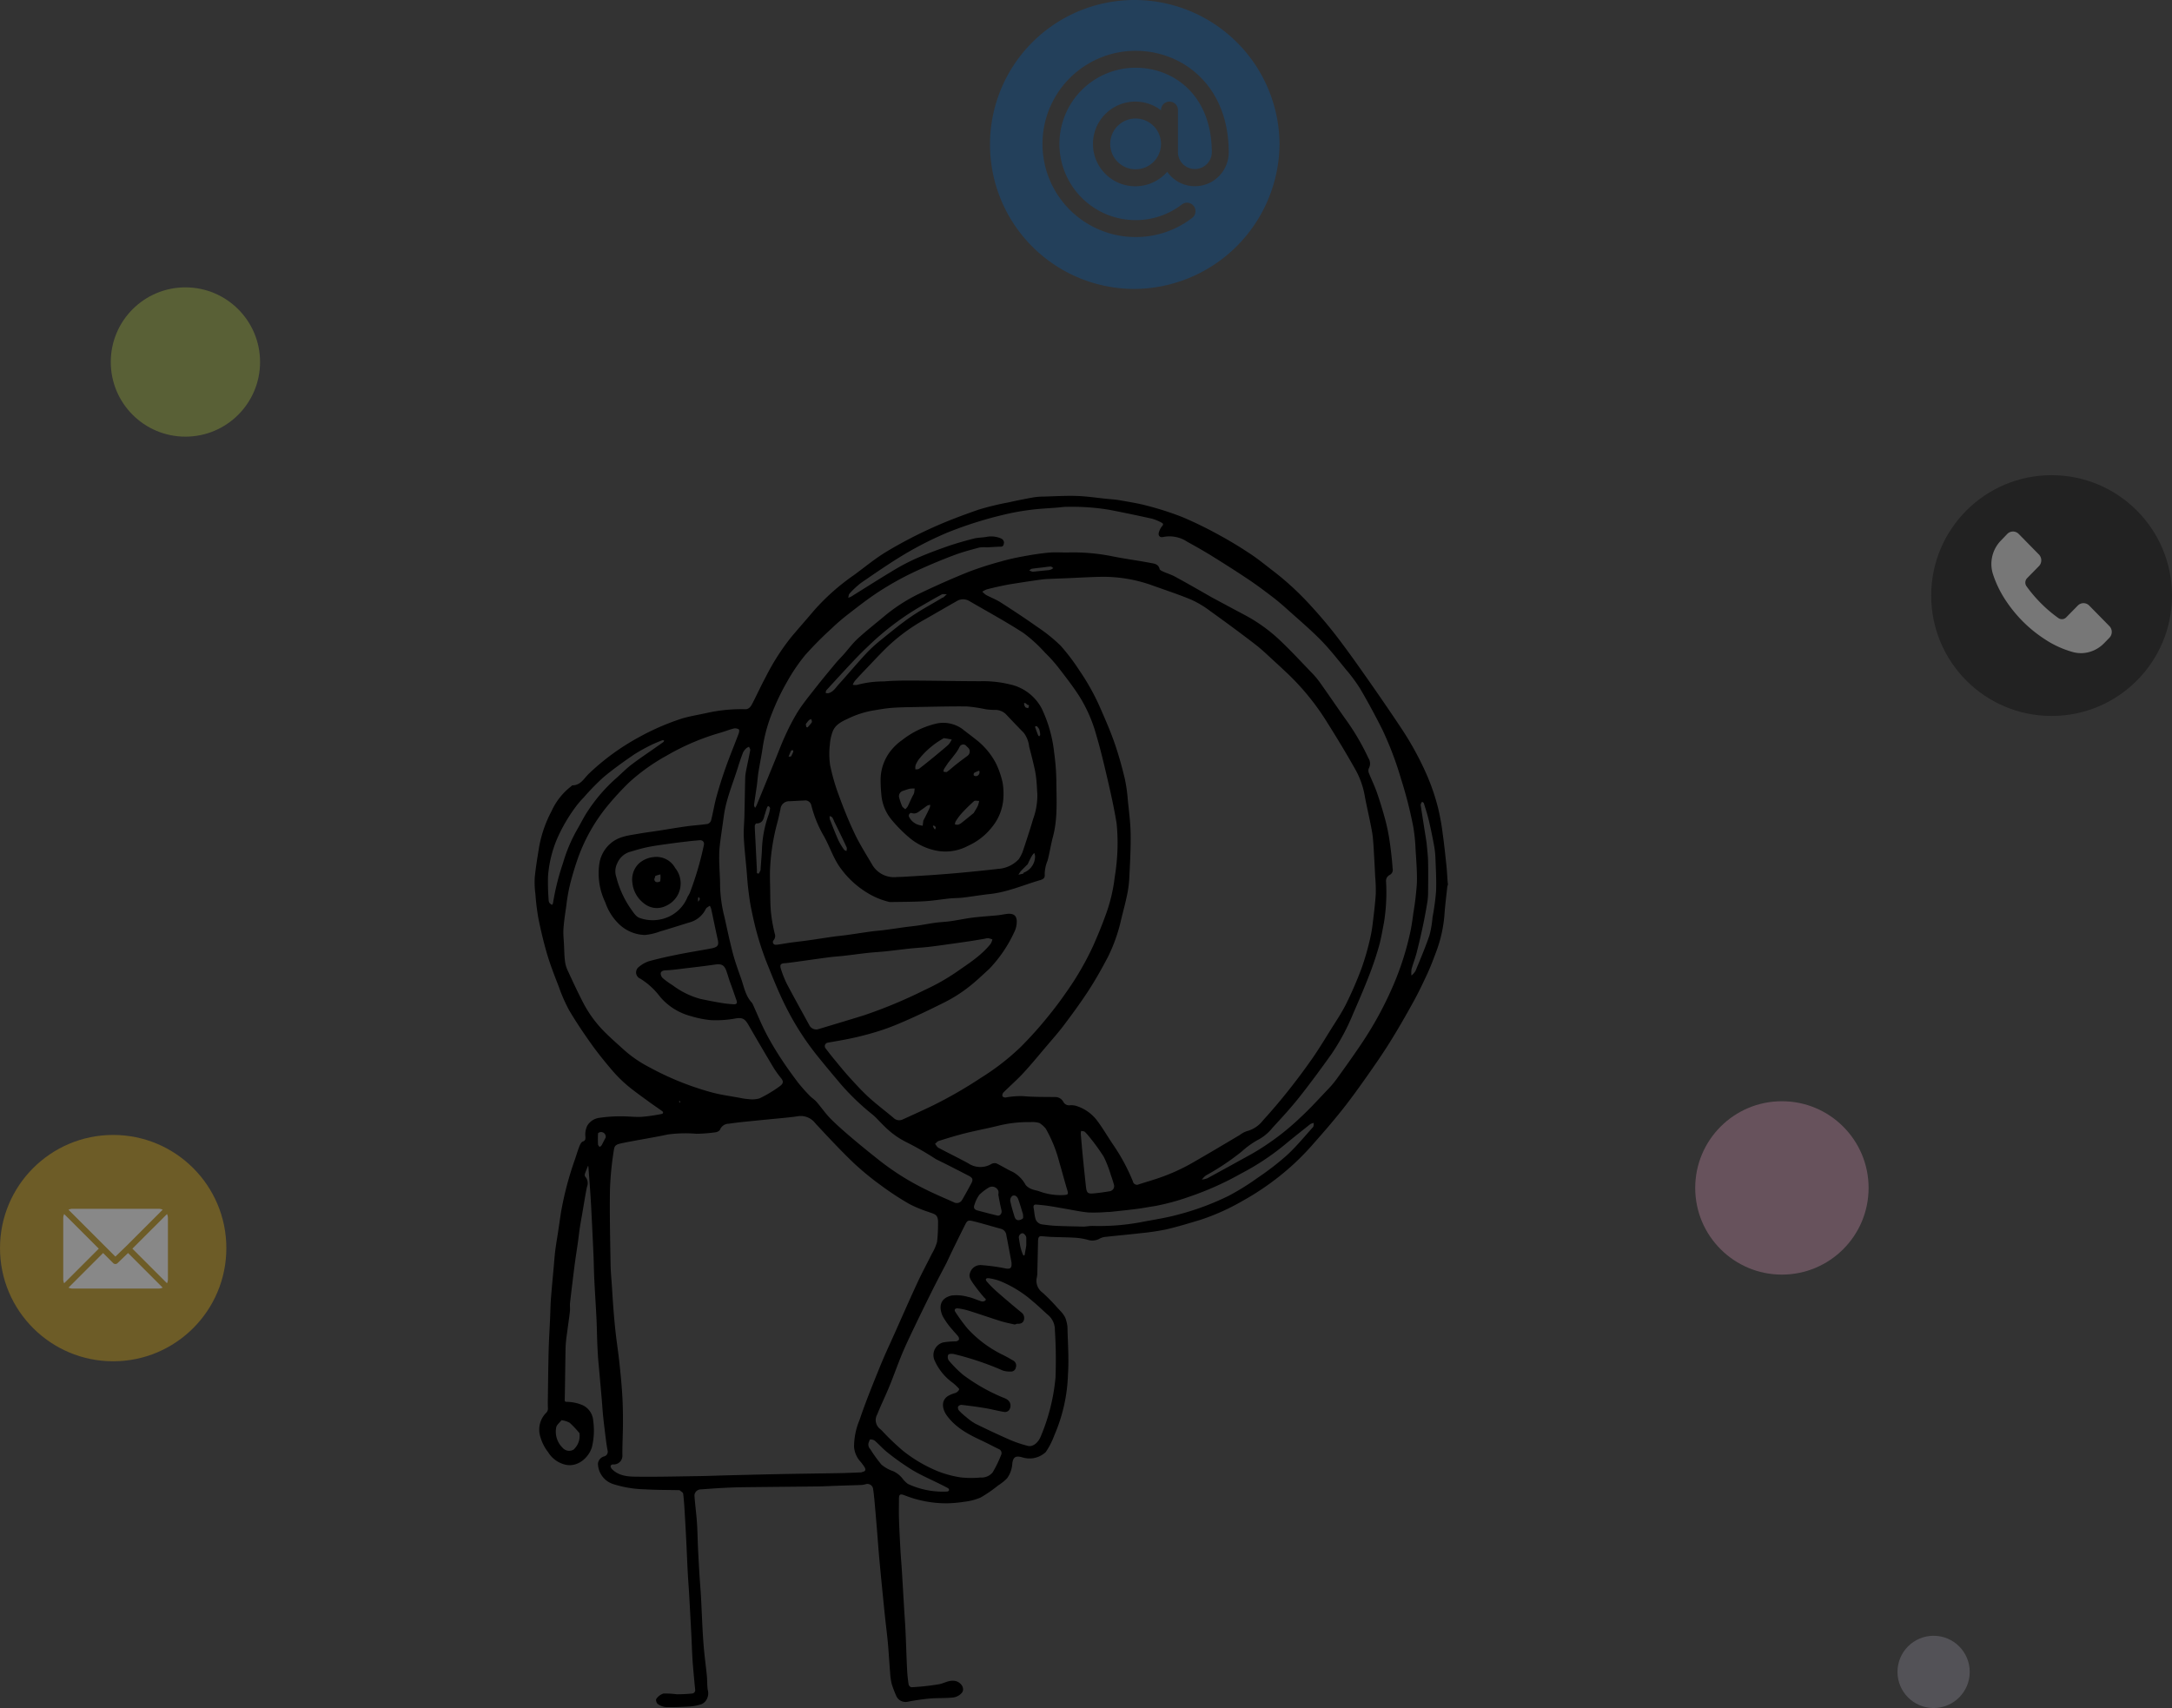 <svg xmlns="http://www.w3.org/2000/svg" width="451" height="354.671" viewBox="0 0 451 354.671"><rect x="0" y="0" width="451" height="354.671" fill="#333333" stroke="none"/><defs><style>.a{fill:#7f7c89;opacity:0.426;}.b{fill:#f3a7ca;}.b,.c{opacity:0.273;}.c{fill:#c0d841;}.d{opacity:0.511;}.e{fill:#144c82;}.f{opacity:0.417;}.g{fill:#bf9416;}.h{fill:#fff;}.i{opacity:0.335;}</style></defs><g transform="translate(-14168 940.671)"><circle class="a" cx="7.5" cy="7.5" r="7.5" transform="translate(14562 -601)"></circle><circle class="b" cx="18" cy="18" r="18" transform="translate(14520 -712)"></circle><circle class="c" cx="15.5" cy="15.5" r="15.5" transform="translate(14191 -881)"></circle><g class="d" transform="translate(14373.684 -940.671)"><g transform="translate(24.844 24.609)"><path class="e" d="M217.273,210a5.273,5.273,0,1,0,5.273,5.273A5.279,5.279,0,0,0,217.273,210Z" transform="translate(-212 -210)"></path></g><path class="e" d="M29.883,0a30,30,0,0,0,0,60A30.319,30.319,0,0,0,60,29.883,30.118,30.118,0,0,0,29.883,0ZM42.422,38.672a7.017,7.017,0,0,1-5.744-3A8.793,8.793,0,1,1,35.391,22.9v-.045a1.758,1.758,0,1,1,3.516,0v8.789a3.516,3.516,0,0,0,7.031,0c0-11.765-7.785-17.578-15.82-17.578a15.82,15.82,0,1,0,0,31.641,15.65,15.65,0,0,0,9.617-3.258,1.758,1.758,0,0,1,2.142,2.788,19.147,19.147,0,0,1-11.759,3.986,19.336,19.336,0,1,1,0-38.672c9.714,0,19.336,7.164,19.336,21.094A7.038,7.038,0,0,1,42.422,38.672Z"></path></g><g class="f" transform="translate(14168 -705.385)"><circle class="g" cx="23.5" cy="23.5" r="23.5" transform="translate(0 0.385)"></circle><g transform="translate(13.132 15.722)"><g transform="translate(1.092 0)"><path class="h" d="M44.455,61H26.539a1.888,1.888,0,0,0-.818.191l9.734,9.734,2.182-2.1h0l7.637-7.636A1.888,1.888,0,0,0,44.455,61Z" transform="translate(-25.721 -61)"></path></g><g transform="translate(14.358 1.092)"><g transform="translate(0 0)"><path class="h" d="M345.4,86.728l-7.187,7.186L345.4,101.1a1.888,1.888,0,0,0,.191-.818V87.546A1.888,1.888,0,0,0,345.4,86.728Z" transform="translate(-338.213 -86.728)"></path></g></g><g transform="translate(0 1.092)"><path class="h" d="M.191,86.721A1.888,1.888,0,0,0,0,87.539v12.736a1.889,1.889,0,0,0,.191.818l7.187-7.186Z" transform="translate(0 -86.721)"></path></g><g transform="translate(1.092 9.179)"><g transform="translate(0 0)"><path class="h" d="M38.08,277.211l-2.182,2.1a.636.636,0,0,1-.9,0l-2.1-2.1L25.714,284.4a1.888,1.888,0,0,0,.819.192H44.448a1.888,1.888,0,0,0,.818-.191Z" transform="translate(-25.714 -277.211)"></path></g></g></g></g><g class="i" transform="translate(14569 -842.461)"><circle cx="25" cy="25" r="25" transform="translate(0 0.461)"></circle><path class="h" d="M136.133,136.992a6.841,6.841,0,0,1-3.028,1.788,6.392,6.392,0,0,1-3.3.046,20.29,20.29,0,0,1-5.953-2.7,27.7,27.7,0,0,1-4.658-3.788,28.675,28.675,0,0,1-3.482-4.31,22.269,22.269,0,0,1-2.627-5.431,6.973,6.973,0,0,1,1.659-6.961l1.31-1.363a1.661,1.661,0,0,1,2.378-.011l.011.011,4.182,4.257a1.734,1.734,0,0,1,.01,2.421l-.01.011-2.456,2.5a1.32,1.32,0,0,0-.126,1.651,28.554,28.554,0,0,0,2.865,3.4,27.865,27.865,0,0,0,3.764,3.219,1.281,1.281,0,0,0,.245.136,1.248,1.248,0,0,0,1.384-.28l1.875-1.909.521-.53a1.661,1.661,0,0,1,2.378-.011l.01.011,4.182,4.257a1.734,1.734,0,0,1,0,2.421Z" transform="translate(-100.266 -101.604)"></path></g><g transform="translate(14279 -837.708)"><path d="M189.668,80.646a4.689,4.689,0,0,0-.149.542c-.211,1.978-.468,3.953-.6,5.937a28.23,28.23,0,0,1-1.855,7.948c-.524,1.411-1.066,2.821-1.7,4.186-.912,1.968-1.847,3.932-2.895,5.829-1.549,2.805-3.144,5.59-4.837,8.31-1.509,2.425-3.14,4.776-4.785,7.112-1.632,2.318-3.285,4.627-5.047,6.846-1.9,2.4-3.908,4.722-5.939,7.016a54.473,54.473,0,0,1-4.327,4.468A55.78,55.78,0,0,1,147,146.41a46.325,46.325,0,0,1-8.831,3.955c-2.338.7-4.676,1.419-7.052,1.965a49.217,49.217,0,0,1-5.332.784c-2.488.291-4.985.505-7.475.787a3.318,3.318,0,0,0-1.121.417,3.152,3.152,0,0,1-2.382.15,13.537,13.537,0,0,0-2.5-.413c-1.657-.1-3.319-.108-4.979-.172-.7-.027-1.4-.107-2.1-.146-.6-.033-.624.42-.683.836a.649.649,0,0,0,0,.076c-.051,2.322-.1,4.645-.159,6.966a5.651,5.651,0,0,1-.148.93,3.044,3.044,0,0,0,1.246,2.914,38.174,38.174,0,0,1,2.842,2.864c.778.911,1.791,1.686,2.071,2.955a6.728,6.728,0,0,1,.251,1.268c.07,3.29.329,6.594.11,9.866a34.414,34.414,0,0,1-2.852,12.707,15.628,15.628,0,0,1-1.767,3.445,5.036,5.036,0,0,1-2.633,1.274,5.1,5.1,0,0,1-2.328-.212c-1.262-.33-1.795-.054-1.976,1.261a5.751,5.751,0,0,1-1.1,3.129,10.553,10.553,0,0,1-1.85,1.48,27.6,27.6,0,0,1-3.629,2.5,12.1,12.1,0,0,1-3.442.89,25.946,25.946,0,0,1-3.614.314,23.583,23.583,0,0,1-8.775-1.676c-.913-.338-1.132-.165-1.132.783,0,1.375-.036,2.752.008,4.126.07,2.149.183,4.3.3,6.445.079,1.436.21,2.87.3,4.306.161,2.585.306,5.171.461,7.757.1,1.639.224,3.277.3,4.917.12,2.606.192,5.214.319,7.82a31.2,31.2,0,0,0,.323,3.156c.033.22.4.573.594.558a50.445,50.445,0,0,0,5.775-.634c.988-.2,1.9-.79,2.979-.714,1.466.1,2.412,1.544,1.739,2.464a2.861,2.861,0,0,1-1.8,1.008c-1.594.184-3.219.079-4.82.216a46.6,46.6,0,0,0-4.615.66,2.111,2.111,0,0,1-2.4-1.146,25.35,25.35,0,0,1-.955-2.506,11.886,11.886,0,0,1-.331-2.232c-.173-2.1-.285-4.205-.474-6.3-.164-1.829-.408-3.652-.6-5.479-.214-2.029-.414-4.059-.613-6.089-.209-2.131-.421-4.262-.609-6.395-.17-1.922-.305-3.847-.463-5.77-.147-1.8-.3-3.593-.46-5.388-.084-.927-.172-1.856-.311-2.776a1.2,1.2,0,0,0-1.594-1.07,4.048,4.048,0,0,1-.777.149c-1.634.062-3.269.105-4.9.159-1.431.047-2.861.129-4.292.147-5.149.064-10.3.1-15.448.163-1.457.018-2.913.077-4.368.153-1.487.077-2.972.2-4.458.3a1.321,1.321,0,0,0-1.271,1.268c.105,1.545.3,3.083.44,4.625.072.792.119,1.587.154,2.382.061,1.4.091,2.811.159,4.215q.132,2.727.3,5.451c.089,1.436.22,2.869.3,4.306.119,2.173.2,4.348.314,6.521.081,1.487.17,2.975.309,4.458.172,1.829.419,3.651.6,5.479.094.968.044,1.953.18,2.913a2.591,2.591,0,0,1-.456,2.342,2.177,2.177,0,0,1-.855.644,10.216,10.216,0,0,1-2.25.462c-1.707.107-3.422.178-5.131.138a3.4,3.4,0,0,1-1.7-.66c-.24-.163-.429-.863-.291-1.029a2.912,2.912,0,0,1,1.478-1.127,18.332,18.332,0,0,1,2.754.15,30.2,30.2,0,0,0,3.226-.158.7.7,0,0,0,.609-.865q-.249-2.5-.46-5.006c-.07-.818-.113-1.638-.154-2.458-.059-1.176-.1-2.352-.156-3.528q-.221-4.261-.459-8.521c-.089-1.563-.217-3.124-.3-4.688-.116-2.2-.2-4.4-.311-6.6q-.14-2.8-.307-5.6c-.086-1.411-.162-2.824-.336-4.225-.034-.272-.492-.494-.761-.732-.029-.025-.1,0-.15,0-2.348-.051-4.7-.026-7.042-.175a23.341,23.341,0,0,1-6.437-1.042,4.564,4.564,0,0,1-3.306-4.289,1.743,1.743,0,0,1,1.351-1.524,1,1,0,0,0,.641-1.256c-.12-.642-.225-1.288-.306-1.936-.214-1.7-.43-3.395-.608-5.1-.134-1.279-.2-2.565-.314-3.846-.2-2.285-.406-4.569-.609-6.853-.052-.59-.114-1.18-.15-1.771-.061-1-.116-1.995-.153-2.993-.06-1.634-.08-3.27-.161-4.9-.133-2.689-.314-5.375-.448-8.063-.08-1.608-.095-3.218-.161-4.827-.09-2.174-.2-4.348-.3-6.521-.1-1.919-.186-3.839-.309-5.757-.134-2.1-.3-4.2-.456-6.305a1.467,1.467,0,0,0-.046-.21,1.956,1.956,0,0,0-.107.2c-.205.526-.43,1.047-.6,1.586a.649.649,0,0,0,.142.536,2,2,0,0,1,.32,2.05c-.363,1.746-.631,3.512-.935,5.271-.193,1.118-.4,2.234-.57,3.354-.137.892-.224,1.791-.35,2.684-.183,1.3-.387,2.592-.571,3.889-.124.868-.236,1.738-.342,2.609-.258,2.11-.524,4.219-.756,6.332-.061.554.044,1.126-.019,1.679-.174,1.524-.406,3.04-.6,4.562a27.913,27.913,0,0,0-.3,2.853c-.081,3.671-.1,7.344-.178,11.016-.009.45.209.385.494.41a8.574,8.574,0,0,1,3.292.724,3.858,3.858,0,0,1,2.13,3.234,14.661,14.661,0,0,1-.251,5.369c-.587,2.117-2.854,4.31-5.515,3.722a5.716,5.716,0,0,1-3.577-2.564,9.47,9.47,0,0,1-1.691-3.4,4.959,4.959,0,0,1,1.187-4.736,1.253,1.253,0,0,0,.439-1.05c-.04-.788-.021-1.579-.009-2.368.047-3.214.076-6.428.16-9.641.058-2.226.2-4.449.3-6.674.057-1.3.064-2.61.163-3.909.173-2.287.4-4.569.6-6.854.1-1.1.172-2.212.313-3.311.17-1.321.4-2.634.6-3.951.207-1.367.394-2.737.615-4.1A67.57,67.57,0,0,1,8.378,137.8c.31-.916.582-1.847.934-2.746.145-.371.389-.867.7-.973.589-.2.555-.563.547-1.006a4.1,4.1,0,0,1,.385-2.286,3.4,3.4,0,0,1,2.506-1.633,30.213,30.213,0,0,1,4.224-.318c1.531-.024,3.07.182,4.6.107a34.387,34.387,0,0,0,4.1-.594c.379-.065.408-.375.11-.593-.931-.68-1.9-1.314-2.824-2-1.487-1.094-3.008-2.153-4.416-3.342a27.564,27.564,0,0,1-3.169-3.164c-1.49-1.749-2.944-3.54-4.276-5.41-1.626-2.283-3.2-4.611-4.622-7.026a33.26,33.26,0,0,1-2.129-4.843c-.861-2.217-1.737-4.438-2.416-6.714C1.9,92.8,1.313,90.291.8,87.773a48.742,48.742,0,0,1-.626-5.091,18.178,18.178,0,0,1-.135-3.448c.2-2.1.565-4.184.893-6.27a25.743,25.743,0,0,1,2.617-7.547,13.494,13.494,0,0,1,4.116-5.149c.061-.044.11-.154.163-.154,1.778.019,2.477-1.526,3.53-2.5A48.663,48.663,0,0,1,21.705,50.1a50.509,50.509,0,0,1,8.872-3.851c1.711-.517,3.5-.783,5.245-1.179a33.175,33.175,0,0,1,7.937-.766c.742.013,1.134-.549,1.418-1.093.973-1.86,1.838-3.777,2.832-5.625a47.418,47.418,0,0,1,5.343-8.332c1.552-1.834,3.143-3.635,4.695-5.47A45.864,45.864,0,0,1,66.3,16.461c2.252-1.637,4.4-3.446,6.777-4.874A92.659,92.659,0,0,1,82.361,6.72c3.187-1.452,6.48-2.692,9.792-3.838A56.351,56.351,0,0,1,98.33,1.375q2.632-.587,5.288-1.064A15.147,15.147,0,0,1,105.845.15c2.245-.064,4.495-.2,6.736-.129,2.034.068,4.06.377,6.09.583.952.1,1.912.149,2.852.316,1.937.345,3.893.644,5.786,1.162a62.063,62.063,0,0,1,7.339,2.382,82.2,82.2,0,0,1,7.68,3.773c2.175,1.178,4.289,2.48,6.35,3.849,1.658,1.1,3.2,2.38,4.785,3.586a59.7,59.7,0,0,1,7.724,7.15c1.971,2.139,3.852,4.375,5.618,6.687,2.3,3.015,4.482,6.125,6.659,9.233q3.352,4.785,6.592,9.648a65.022,65.022,0,0,1,4.767,8.568,44.705,44.705,0,0,1,2.834,8.068,49.027,49.027,0,0,1,.929,5.27c.306,2.205.542,4.421.768,6.636.122,1.2.161,2.4.276,3.6.038,0,.038.076.038.115m-43.25,52.075a5.259,5.259,0,0,1,1.427-.782,6.252,6.252,0,0,0,3.413-2.261q2.694-2.96,5.192-6.1,2.584-3.248,4.969-6.652c1.341-1.917,2.556-3.925,3.794-5.913,1.145-1.839,2.373-3.641,3.334-5.574a78.861,78.861,0,0,0,3.211-7.453,54.568,54.568,0,0,0,1.694-5.868,30.077,30.077,0,0,0,.619-3.64c.241-1.949.48-3.9.6-5.86a35.129,35.129,0,0,0-.131-3.679c-.045-1-.094-2-.153-2.993-.1-1.639-.159-3.282-.319-4.915-.106-1.077-.335-2.144-.547-3.208-.357-1.784-.775-3.556-1.11-5.344a17.364,17.364,0,0,0-1.779-5.3c-1.867-3.342-3.845-6.626-5.887-9.865A51.406,51.406,0,0,0,156.4,36.943c-.773-.719-1.534-1.451-2.316-2.159-1.442-1.3-2.827-2.687-4.361-3.873-3.089-2.388-6.24-4.7-9.411-6.974a20.526,20.526,0,0,0-3.91-2.355c-2.581-1.084-5.253-1.952-7.892-2.9a30.176,30.176,0,0,0-10.836-1.869c-2.429.047-4.857.194-7.285.295-1.278.053-2.556.094-3.833.157-.54.027-1.082.078-1.617.153q-2.054.288-4.1.609c-1.051.163-2.1.315-3.146.524-1.263.254-2.52.545-3.77.861a4.66,4.66,0,0,0-.945.482,4.412,4.412,0,0,0,.78.691c1,.535,2.077.933,3.024,1.541,2.564,1.646,5.112,3.322,7.6,5.086a33.744,33.744,0,0,1,4.856,3.908,42.145,42.145,0,0,1,3.867,5.1,47.258,47.258,0,0,1,4.582,8.339c1,2.284,1.991,4.581,2.8,6.936.817,2.37,1.481,4.8,2.071,7.239a33.429,33.429,0,0,1,.629,4.479c.24,2.357.555,4.719.586,7.082.04,3.038-.138,6.08-.287,9.118a22.776,22.776,0,0,1-.459,3.475c-.346,1.678-.8,3.334-1.207,5a34.645,34.645,0,0,1-2.736,7.8c-1.239,2.375-2.559,4.72-4.013,6.968-1.6,2.471-3.345,4.85-5.112,7.2-1.2,1.595-2.532,3.087-3.823,4.61-1.538,1.813-3.044,3.657-4.66,5.4-1.3,1.406-2.761,2.67-4.122,4.026a.926.926,0,0,0-.209.761c.039.147.434.313.646.285a16.666,16.666,0,0,1,3.667-.284c2.183.189,4.386.155,6.581.183a1.882,1.882,0,0,1,1.714.928,1.365,1.365,0,0,0,1.4.783,3.545,3.545,0,0,1,1.447.173,8.681,8.681,0,0,1,4.312,3.147c1.124,1.518,2.076,3.162,3.132,4.732a40.053,40.053,0,0,1,4.19,7.74.866.866,0,0,0,1.261.611c1.218-.38,2.44-.746,3.653-1.143a40.219,40.219,0,0,0,7.545-3.366c3.233-1.859,6.44-3.763,9.734-5.725m-78.17,69.918c.6-.154.453-.607.272-.923a10.9,10.9,0,0,0-1.011-1.341,5.084,5.084,0,0,1-1.183-2.953,14.7,14.7,0,0,1,1.156-5.566c1.254-3.721,2.744-7.365,4.219-11.008.971-2.4,2.078-4.742,3.133-7.106,1.544-3.461,3.065-6.933,4.658-10.371.942-2.033,2.013-4,3.007-6.014a9.705,9.705,0,0,0,1.066-2.452,29.914,29.914,0,0,0,.2-3.749c.1-2.027-.692-1.962-2.027-2.471a26.867,26.867,0,0,1-3.908-1.62,60.443,60.443,0,0,1-5.77-3.773,59.482,59.482,0,0,1-5.868-4.813c-2.731-2.625-5.32-5.4-7.9-8.182a3.812,3.812,0,0,0-3.6-1.478c-.819.132-1.645.225-2.471.308-2.1.213-4.212.4-6.317.617-1.853.19-3.711.352-5.55.634a2,2,0,0,0-1.864,1.241c-.093.267-.6.5-.948.545a32.366,32.366,0,0,1-3.92.307,27.473,27.473,0,0,0-6,.15c-3.009.648-6.057,1.11-9.076,1.717-1.807.363-1.953.482-2.144,1.852a64.939,64.939,0,0,0-.759,7.931c-.078,5.121.044,10.247.127,15.369.026,1.614.19,3.227.294,4.84.1,1.537.186,3.075.31,4.61.132,1.645.274,3.29.461,4.929.226,1.986.534,3.963.749,5.95.241,2.229.464,4.462.605,6.7.122,1.935.159,3.879.156,5.819,0,2.28-.138,4.56-.121,6.839a1.8,1.8,0,0,1-1.956,1.949c-.161-.013-.46.162-.482.287a.821.821,0,0,0,.209.607c1.3,1.4,3.09,1.624,4.8,1.649,4.485.066,8.973-.054,13.459-.117,1.787-.025,3.574-.1,5.361-.148q3.063-.081,6.125-.153c2.4-.055,4.8-.111,7.2-.152,3.417-.058,6.834-.1,10.251-.159,1.533-.028,3.065-.1,4.6-.155.108,0,.213-.1.472-.147M94.382,98.259c-1.076.974-2.127,1.978-3.234,2.916a30.811,30.811,0,0,1-6.243,4.107c-2.216,1.1-4.44,2.188-6.7,3.2-1.888.849-3.8,1.671-5.752,2.343a60.061,60.061,0,0,1-5.82,1.626c-1.871.439-3.774.741-5.667,1.082a.738.738,0,0,0-.507,1.233c.55.717,1.1,1.436,1.676,2.132,1.07,1.293,2.121,2.605,3.249,3.847,1.306,1.437,2.618,2.88,4.051,4.185,1.634,1.489,3.416,2.814,5.107,4.242a1.655,1.655,0,0,0,1.885.324c2-.9,3.988-1.812,5.966-2.754a89.43,89.43,0,0,0,10.251-5.872,50,50,0,0,0,8.267-6.4c1.694-1.695,3.316-3.472,4.85-5.313,1.6-1.925,3.153-3.91,4.568-5.976a60.737,60.737,0,0,0,5.652-9.727c.873-1.98,1.713-3.98,2.452-6.013a34.391,34.391,0,0,0,2.03-8.262,44.324,44.324,0,0,0,.586-6.245,40.668,40.668,0,0,0-.192-4.9c-.482-2.977-1.13-5.931-1.812-8.871-.757-3.266-1.529-6.535-2.482-9.747a30.264,30.264,0,0,0-3.488-7.868c-1.327-2.051-2.832-3.991-4.33-5.925A30.658,30.658,0,0,0,106,32.575a30.248,30.248,0,0,0-4.494-4.106C97.842,26.1,94,24.011,90.219,21.814a2.477,2.477,0,0,0-2.575.06c-2.174,1.218-4.316,2.49-6.486,3.716A38.489,38.489,0,0,0,73.8,30.853c-1.833,1.706-3.516,3.573-5.256,5.377-.7.723-1.384,1.457-2.047,2.211a3.93,3.93,0,0,0-.427.785,2.491,2.491,0,0,0,.894.028,21.223,21.223,0,0,1,5.575-.718c2.107-.184,4.234-.182,6.353-.173,4.564.018,9.127.124,13.691.128a23.413,23.413,0,0,1,6.01.636,9.784,9.784,0,0,1,6.754,5.118,28.3,28.3,0,0,1,2.545,9.1,47.624,47.624,0,0,1,.452,5.844c.021,3.906.315,7.833-.726,11.684-.436,1.614-.668,3.283-1.105,4.9a7.357,7.357,0,0,0-.587,2.809c.082.694-.225,1.006-.9,1.2-3.484,1.012-6.83,2.507-10.491,2.9-1.862.2-3.71.521-5.57.744-.889.107-1.794.079-2.686.169-1.777.18-3.546.484-5.327.584-2.368.134-4.745.125-7.118.168a2.123,2.123,0,0,1-.492-.1A15.34,15.34,0,0,1,69,82.377a18.888,18.888,0,0,1-5.306-4.853c-1.612-2.075-2.342-4.594-3.609-6.84a24.453,24.453,0,0,1-2.614-6.406,1.3,1.3,0,0,0-1.521-1.013c-1,.039-2,.1-2.993.151a1.789,1.789,0,0,0-1.9,1.651c-.224.976-.42,1.961-.687,2.925a44.4,44.4,0,0,0-1.429,8.722c-.125,1.732-.043,3.48-.017,5.221.023,1.559.015,3.124.171,4.672a33.3,33.3,0,0,0,.765,4.265,1.374,1.374,0,0,1-.276,1.459.566.566,0,0,0,.342.877,3.52,3.52,0,0,0,.813-.058c.838-.124,1.672-.274,2.512-.389,1.232-.169,2.47-.3,3.7-.476,1.681-.237,3.357-.508,5.038-.746.92-.13,1.847-.206,2.767-.335,1.682-.235,3.36-.5,5.043-.734.947-.129,1.9-.191,2.852-.315,1.446-.188,2.887-.409,4.332-.605.919-.125,1.844-.211,2.762-.347,1.171-.174,2.334-.407,3.507-.564,1.048-.14,2.111-.173,3.157-.323,1.53-.219,3.044-.551,4.577-.741,1.712-.212,3.439-.308,5.157-.478.674-.067,1.34-.225,2.014-.294,1.164-.118,1.848.238,1.958,1.343a4.838,4.838,0,0,1-.518,2.46,27.959,27.959,0,0,1-5.214,7.653m46.382-77.1c2.194,1.175,4.384,2.357,6.582,3.523a33.341,33.341,0,0,1,7.195,5.1c2.348,2.2,4.534,4.571,6.769,6.889a17.921,17.921,0,0,1,1.725,2.035c1.772,2.493,3.491,5.024,5.254,7.524a49.05,49.05,0,0,1,4.85,8.231,2.056,2.056,0,0,1,.08,2.135,1.3,1.3,0,0,0,.034,1c.523,1.336,1.174,2.626,1.642,3.979.657,1.9,1.246,3.823,1.764,5.763a39.075,39.075,0,0,1,.885,4.369c.279,1.888.492,3.789.626,5.693a1.194,1.194,0,0,1-.654,1.347,1.355,1.355,0,0,0-.712,1.354,39.3,39.3,0,0,1-.436,8.519c-.326,1.645-.585,3.311-1.043,4.919-.581,2.039-1.259,4.058-2.028,6.034-1.049,2.7-2.193,5.357-3.352,8.009a45.637,45.637,0,0,1-4.5,8.372c-2.172,3.041-4.385,6.058-6.707,8.984-1.741,2.195-3.651,4.259-5.548,6.323a9.568,9.568,0,0,1-2.641,2.281,17.761,17.761,0,0,0-3.72,2.613,51.375,51.375,0,0,1-7.423,4.965,4.681,4.681,0,0,0-.852.852,4.432,4.432,0,0,0,1.145-.267c3.1-1.68,6.188-3.388,9.277-5.092a52.7,52.7,0,0,0,10.187-7.664c1.873-1.73,3.588-3.632,5.351-5.479a21.96,21.96,0,0,0,1.94-2.253c1.724-2.384,3.436-4.777,5.081-7.216a74.042,74.042,0,0,0,6.919-12.719,59.9,59.9,0,0,0,3.406-10.812c.27-1.277.443-2.576.616-3.871a60.834,60.834,0,0,0,.73-6.179c.072-2.347-.133-4.7-.277-7.054a35.97,35.97,0,0,0-.471-4.62,87.617,87.617,0,0,0-2.557-10.013,69.115,69.115,0,0,0-3.856-10.17c-1.445-2.873-2.971-5.71-4.6-8.485a32.554,32.554,0,0,0-2.983-4.037c-1.688-2.067-3.338-4.185-5.2-6.084-2.171-2.209-4.548-4.217-6.854-6.29-.992-.891-2-1.771-3.058-2.581-1.654-1.264-3.319-2.519-5.047-3.678-2.5-1.677-5.045-3.292-7.6-4.88-1.673-1.038-3.388-2.012-5.116-2.958a6.654,6.654,0,0,0-5.027-1.032c-.72.189-1.16-.3-.907-1.017a3.509,3.509,0,0,1,.658-1.244c.343-.362.167-.569-.1-.7a9.341,9.341,0,0,0-2.018-.836q-4.419-.982-8.865-1.845a47.572,47.572,0,0,0-8.991-.611c-.565,0-1.129.1-1.694.145-1.9.155-3.806.229-5.69.481a49.17,49.17,0,0,0-5.818,1.074A81.36,81.36,0,0,0,85.8,7.592a71.961,71.961,0,0,0-9.03,4.563c-3.06,1.834-6,3.869-8.944,5.892A17.3,17.3,0,0,0,65.4,20.3c-.189.193-.188.573-.274.866a3.566,3.566,0,0,0,.605-.239c2.777-1.723,5.529-3.486,8.329-5.171a45.184,45.184,0,0,1,4.808-2.593c2.167-.969,4.4-1.817,6.636-2.6,1.85-.651,3.745-1.186,5.644-1.679.914-.237,1.894-.2,2.825-.389a5.085,5.085,0,0,1,2.968.394,1,1,0,0,1,.533.783c-.053.331-.04.879-.69.884-.956.006-1.911.1-2.867.138a7.227,7.227,0,0,0-1.52.029c-1.713.459-3.438.908-5.1,1.524-2.337.868-4.645,1.824-6.919,2.846a63.517,63.517,0,0,0-9.344,5.1c-2.074,1.389-4.05,2.929-6.022,4.462a43.436,43.436,0,0,0-3.429,2.97,73.138,73.138,0,0,0-5.409,5.461,37.822,37.822,0,0,0-3.789,5.6,47.7,47.7,0,0,0-2.975,6.173,32.416,32.416,0,0,0-2.037,7.335c-.247,1.742-.614,3.466-.893,5.2-.143.893-.194,1.8-.317,2.7-.188,1.369-.415,2.734-.594,4.1-.024.185.136.395.211.593a3.094,3.094,0,0,0,.275-.425c.189-.426.358-.861.535-1.293l3.4-8.3c.669-1.633,1.276-3.3,2.022-4.892A44,44,0,0,1,54.669,44.8c1.108-1.736,2.428-3.34,3.7-4.964,1.336-1.7,2.72-3.363,4.1-5.024.544-.653,1.154-1.252,1.719-1.889.967-1.088,1.838-2.279,2.9-3.259,1.7-1.569,3.531-3,5.312-4.489a35.775,35.775,0,0,1,7.4-4.829c3.372-1.618,6.8-3.141,10.266-4.541a69.9,69.9,0,0,1,6.808-2.191c1.534-.443,3.1-.779,4.676-1.067,1.742-.319,3.5-.6,5.258-.76,1.322-.12,2.664-.005,4-.027a40.818,40.818,0,0,1,8.933.748c2.694.553,5.43.9,8.132,1.418.753.144,1.671.206,1.913,1.274.051.223.458.4.735.529.816.366,1.687.623,2.467,1.048,2.58,1.406,5.13,2.868,7.768,4.386M6.125,93.6c.051.945.054,1.9.169,2.834a6.6,6.6,0,0,0,.492,1.93c1.04,2.27,2.1,4.536,3.238,6.756a24.7,24.7,0,0,0,4.321,6c1.312,1.34,2.736,2.569,4.12,3.837a25.46,25.46,0,0,0,5.412,3.718,59.8,59.8,0,0,0,13.239,5.285c1.816.455,3.683.709,5.528,1.046a11.355,11.355,0,0,0,1.723.254,5.482,5.482,0,0,0,2.343-.145,26.46,26.46,0,0,0,4.158-2.489c.858-.619.82-1.058.357-1.657a22.268,22.268,0,0,1-1.535-2.115q-2.67-4.464-5.267-8.972c-.725-1.26-1.228-1.586-2.617-1.375a22.242,22.242,0,0,1-5.252.357,21.02,21.02,0,0,1-4.107-.83,12.588,12.588,0,0,1-6.35-3.97,15.139,15.139,0,0,0-4.138-3.808,1.4,1.4,0,0,1-.3-2.435,6.072,6.072,0,0,1,2.16-1.207c2-.552,4.035-.988,6.07-1.4,2.267-.454,4.553-.807,6.824-1.24,1.329-.253,1.58-.675,1.332-1.777-.478-2.125-.9-4.261-1.365-6.39a4.213,4.213,0,0,0-.28-.69,5.949,5.949,0,0,0-.661.425,1.555,1.555,0,0,0-.275.416,5.255,5.255,0,0,1-2.979,2.521c-2.146.66-4.284,1.343-6.437,1.978a12.488,12.488,0,0,1-3.12.732,8.083,8.083,0,0,1-5.272-2.146,11.263,11.263,0,0,1-2.973-4.635,13.847,13.847,0,0,1-1.214-8.149,6.894,6.894,0,0,1,2.768-4.445c1.63-1.167,3.551-1.332,5.422-1.666,1.36-.243,2.734-.409,4.1-.62,1.937-.3,3.868-.639,5.81-.906,1.458-.2,2.933-.279,4.388-.5a1.178,1.178,0,0,0,.708-.77c.407-1.622.665-3.284,1.111-4.894.567-2.047,1.207-4.078,1.92-6.079.837-2.349,1.794-4.655,2.674-6.989.1-.278.181-.8.052-.884a1.43,1.43,0,0,0-1.039-.2c-.936.236-1.838.6-2.767.871a48.843,48.843,0,0,0-11.172,4.755,40.708,40.708,0,0,0-7.832,5.589,60.519,60.519,0,0,0-4.706,5.148,36.326,36.326,0,0,0-6.1,11.141,56.743,56.743,0,0,0-1.593,5.526,38.2,38.2,0,0,0-.625,3.792C6.364,86.723,6.1,88.317,6,89.92c-.076,1.168.077,2.35.128,3.679m94.446-18.186a10.061,10.061,0,0,0,.752-1.445c.764-2.283,1.526-4.568,2.2-6.878a14.2,14.2,0,0,0,.868-5.22c-.07-.818-.081-1.64-.163-2.457a21.846,21.846,0,0,0-.35-2.529c-.354-1.6-.754-3.2-1.18-4.781a5.8,5.8,0,0,0-1.125-2.9c-1.2-1.218-2.385-2.459-3.556-3.707a3.158,3.158,0,0,0-2.477-1.045,12.658,12.658,0,0,1-1.922-.148,30.845,30.845,0,0,0-3.873-.574c-3.543-.038-7.087.063-10.63.126-1.634.029-3.272.046-4.9.166-1.257.093-2.506.314-3.752.522a19.567,19.567,0,0,0-5.14,1.6c-1.408.663-2.894,1.279-3.467,2.9a9.636,9.636,0,0,0-.542,2.595,16.758,16.758,0,0,0,.037,4.212,42.357,42.357,0,0,0,1.8,6.272c.992,2.716,2.07,5.411,3.312,8.02,1.047,2.2,2.363,4.272,3.6,6.378a5.23,5.23,0,0,0,5.214,2.624c1.023,0,2.046-.084,3.068-.144,1.613-.1,3.227-.189,4.838-.307,1.873-.138,3.746-.282,5.615-.46,2.468-.235,4.936-.475,7.4-.769a6.412,6.412,0,0,0,4.373-2.053m-17.04,62.429-.367-.215a61.064,61.064,0,0,0-5.928-3.4,17.234,17.234,0,0,1-4.639-3.36c-.837-.768-1.556-1.673-2.43-2.392a50.278,50.278,0,0,1-6.6-6.329c-1.729-2.052-3.457-4.106-5.129-6.2a57.405,57.405,0,0,1-6.236-9.8c-1.5-2.952-2.722-6.052-3.962-9.128a59.374,59.374,0,0,1-1.945-5.763c-.534-1.853-.951-3.744-1.335-5.635-.28-1.377-.451-2.779-.618-4.176-.143-1.2-.21-2.411-.315-3.616-.2-2.31-.47-4.616-.588-6.93-.073-1.45.092-2.911.127-4.367.061-2.576.1-5.153.161-7.73a9.4,9.4,0,0,1,.155-1.54c.285-1.482.62-2.954.892-4.438.04-.217-.153-.476-.238-.716a1.975,1.975,0,0,0-.55.288,3.033,3.033,0,0,0-.706.912c-.4,1.032-.753,2.085-1.082,3.143-1.04,3.347-2.448,6.588-2.913,10.1-.294,2.218-.663,4.428-.89,6.653a30.431,30.431,0,0,0-.017,3.691c.027,1.329.15,2.658.135,3.986a29,29,0,0,0,.932,6.649c.556,2.492,1.073,5,1.725,7.464.469,1.776,1.1,3.511,1.715,5.246.6,1.712.9,3.564,2.2,4.973a2.058,2.058,0,0,1,.313.556c.855,1.887,1.63,3.814,2.576,5.654.911,1.772,1.937,3.492,3.02,5.165,1.153,1.78,2.394,3.507,3.672,5.2a34.168,34.168,0,0,0,2.478,2.795c.424.45.984.777,1.387,1.242,1,1.151,1.86,2.431,2.929,3.507,1.437,1.447,2.986,2.787,4.543,4.108,1.872,1.588,3.788,3.126,5.712,4.651a53.569,53.569,0,0,0,9.147,5.77c2.015,1.02,4.1,1.9,6.166,2.819a1.263,1.263,0,0,0,1.761-.511c.663-1.12,1.28-2.269,1.9-3.416.416-.774.27-1.143-.524-1.552-2.162-1.115-4.319-2.24-6.631-3.36m2.063,21.319c-.968,1.866-1.96,3.72-2.9,5.6q-2.02,4.05-3.974,8.133c-.844,1.762-1.688,3.528-2.437,5.331-.922,2.216-1.711,4.487-2.622,6.707-.8,1.959-1.743,3.863-2.526,5.829a2.334,2.334,0,0,0,.615,3.01,6.439,6.439,0,0,1,.6.589,52.126,52.126,0,0,0,4.165,3.957,29.711,29.711,0,0,0,7.311,4.27A22.017,22.017,0,0,0,88.5,203.82a20.281,20.281,0,0,0,4.118.021,2.944,2.944,0,0,0,2.505-1.076,23.945,23.945,0,0,0,1.731-3.556.9.9,0,0,0-.424-1.256c-1.173-.553-2.312-1.179-3.487-1.728-2.759-1.289-5.436-2.661-7.312-5.213-.9-1.219-1.363-3.034.172-4.071a6.318,6.318,0,0,1,1.561-.646c.425-.141.946-.708.752-.91a9.933,9.933,0,0,0-1.311-1.228,11.364,11.364,0,0,1-3.754-4.648,2.711,2.711,0,0,1,1.853-3.732,17.01,17.01,0,0,1,2.523-.2.969.969,0,0,0,.677-.33.817.817,0,0,0-.14-.7c-.356-.477-.807-.883-1.169-1.356a15.356,15.356,0,0,1-2.07-2.885c-.792-1.791-.62-3.664,1.84-4.248a8.464,8.464,0,0,1,3.415.275c.962.19,1.87.642,2.816.929a.93.93,0,0,0,.731-.127c.4-.311-.028-.482-.193-.689a36.719,36.719,0,0,1-2.345-3.009c-.368-.577-.895-1.242-.58-2.056a2.267,2.267,0,0,1,2.4-1.642,40.634,40.634,0,0,1,5.045.7c.826.144,1.2-.057,1.183-.843a2.335,2.335,0,0,0,0-.381c-.352-1.891-.7-3.782-1.073-5.668a1.529,1.529,0,0,0-1.119-1.346c-1.831-.491-3.645-1.052-5.484-1.51-1.456-.363-1.475-.317-2.148,1.03-1.212,2.426-2.414,4.857-3.621,7.439M52.2,97.037c-1.14.009-1.369.3-.985,1.393a21.243,21.243,0,0,0,1.156,2.88c1.512,2.867,3.086,5.7,4.646,8.543a1.624,1.624,0,0,0,1.754.932c3.192-.959,6.385-1.918,9.57-2.9a99.353,99.353,0,0,0,12.7-5.3,43.8,43.8,0,0,0,6.562-3.71c2.525-1.764,5.146-3.408,7.1-5.854a3.336,3.336,0,0,0,.359-.917,4.938,4.938,0,0,0-.865-.251,2.737,2.737,0,0,0-.711.11c-.977.163-1.952.337-2.931.485-1.416.214-2.835.416-4.254.613-1.519.211-3.037.431-4.56.606-1.2.137-2.412.191-3.615.318-1.751.185-3.5.417-5.248.6-1.2.127-2.413.185-3.616.316-1.65.181-3.294.412-4.943.6-1.051.121-2.109.179-3.157.315-2.193.286-4.382.606-6.573.911-.747.1-1.494.2-2.394.306m47.987,74.884c-.183.051-.382.176-.546.141-.977-.212-1.961-.412-2.913-.71-2.138-.669-4.254-1.412-6.391-2.085a14.038,14.038,0,0,0-2.371-.535c-.537-.071-.983.172-.542.806a37.294,37.294,0,0,0,2.493,3.393,24.452,24.452,0,0,0,7.478,5.526c.7.354,1.376.74,2.051,1.134a1.2,1.2,0,0,1,.477,1.452,1,1,0,0,1-1.083.8,4.651,4.651,0,0,1-1.612-.215A61.219,61.219,0,0,0,87.041,178.2c-.377-.072-1.011-.063-1.14.147a1.257,1.257,0,0,0,.1,1.184,24.709,24.709,0,0,0,3,3.009,38.473,38.473,0,0,0,7.823,4.512c.649.3,1.387.419,1.832,1.162a1.59,1.59,0,0,1-.124,1.628,1.131,1.131,0,0,1-.975.39c-1.345-.217-2.667-.576-4.012-.8-1.629-.275-3.269-.488-4.91-.676a.853.853,0,0,0-.706.389.928.928,0,0,0,.206.794,13.2,13.2,0,0,0,1.493,1.358,11.305,11.305,0,0,0,1.943,1.392c2.409,1.183,4.839,2.327,7.3,3.4a25.364,25.364,0,0,0,3.555,1.184c1,.27,2.169-.636,2.7-2.015a40.934,40.934,0,0,0,3.042-12.166,95.685,95.685,0,0,0-.131-9.862,4,4,0,0,0-1.306-3.043c-1.086-.919-2.078-1.951-3.184-2.844a24.074,24.074,0,0,0-6.855-4.277,10.693,10.693,0,0,0-2.343-.6c-.668-.078-.829.245-.406.727a22.107,22.107,0,0,0,2.038,2.046c1.673,1.465,3.365,2.91,5.089,4.316a1.434,1.434,0,0,1,.556,1.507c-.135.605-.616.918-1.429.853m5.96-40.5a5.453,5.453,0,0,0-1.317-1.182,5,5,0,0,0-1.828-.187,25.676,25.676,0,0,0-6.71.746c-2.269.565-4.573.988-6.842,1.554-1.858.464-3.691,1.031-5.522,1.6-.3.091-.523.4-.782.614.234.278.413.658.71.817,2.059,1.1,4.165,2.116,6.212,3.239a4.491,4.491,0,0,0,4.714.156,1.413,1.413,0,0,1,1.093-.16c1.135.525,2.188,1.228,3.33,1.734a6.707,6.707,0,0,1,2.74,2.727,2.9,2.9,0,0,0,1.217.86c.513.23,1.1.291,1.632.482a12.525,12.525,0,0,0,5.259.761c.514-.04.823-.113.616-.788-.6-1.969-1.112-3.966-1.7-5.939a28.319,28.319,0,0,0-2.821-7.031m7.947,20.326c.616-.051,1.233-.153,1.848-.144a47.15,47.15,0,0,0,9.774-.745c2.729-.534,5.477-.919,8.169-1.679a55.182,55.182,0,0,0,10.253-3.838,51.86,51.86,0,0,0,5.952-3.7,57.567,57.567,0,0,0,6.073-4.676c1.965-1.806,3.675-3.892,5.465-5.884.168-.187.113-.573.161-.867a2.364,2.364,0,0,0-.721.251c-1.845,1.461-3.688,2.927-5.5,4.425a51.615,51.615,0,0,1-8.891,5.842,62.724,62.724,0,0,1-10.766,4.814,48.046,48.046,0,0,1-7.071,1.926c-1.268.184-2.527.437-3.8.6-1.822.234-3.65.418-5.476.616-.249.027-.5.017-.754.025a32.167,32.167,0,0,1-3.764.1c-1.56-.131-3.1-.475-4.652-.736-1.165-.2-2.324-.427-3.492-.6-.9-.135-1.8-.226-2.7-.306-.514-.046-.688.21-.584.725.133.665.153,1.356.329,2.007a1.677,1.677,0,0,0,1.4,1.382c.973.127,1.95.257,2.929.3,1.887.086,3.777.112,5.819.163M31.8,83.206a5.346,5.346,0,0,0,.426-.739,65.1,65.1,0,0,0,2.935-10c.13-.619-.308-1.032-.967-.952-.562.069-1.129.094-1.691.159-1.261.145-2.522.285-3.779.46-1.7.237-3.414.447-5.1.778-1.346.265-2.667.67-3.985,1.059a4.154,4.154,0,0,0-2.453,2.29,3.689,3.689,0,0,0-.221,2.87,20.384,20.384,0,0,0,2.968,6.553c.53.741,1.115,1.714,1.878,1.965a8.079,8.079,0,0,0,6.137-.293A7.676,7.676,0,0,0,31.8,83.206M24.388,51.648a40.014,40.014,0,0,0-3.666,2.021c-2.2,1.512-4.384,3.054-6.424,4.765a50.35,50.35,0,0,0-4.127,4.233A18.715,18.715,0,0,0,8.447,64.7a34.127,34.127,0,0,0-3.721,6.4A24.6,24.6,0,0,0,2.792,79a47.849,47.849,0,0,0,.13,4.9,1.207,1.207,0,0,0,.16.615,2.317,2.317,0,0,0,.535.429c.072-.123.192-.24.208-.37A50.272,50.272,0,0,1,5.9,76.267a31.849,31.849,0,0,1,2.9-6.9c.754-1.29,1.406-2.645,2.234-3.884a33.552,33.552,0,0,1,5.8-6.747c1.073-.935,2.061-1.976,3.185-2.843,1.584-1.222,3.257-2.328,4.893-3.483.611-.431,1.227-.854,1.831-1.294.085-.062.112-.2.166-.309-.116-.026-.251-.1-.344-.07-.7.265-1.4.552-2.176.909m16.123,49.133c-.216-.674-.42-1.352-.649-2.022-.458-1.34-1.025-1.628-2.4-1.427-2.026.3-4.062.529-6.1.772-1.411.169-2.823.372-4.24.428-.521.02-.884.262-.932.582a1.409,1.409,0,0,0,.461,1.067,18.934,18.934,0,0,0,2.052,1.475,16.9,16.9,0,0,0,5.708,2.8c1.408.3,2.821.58,4.24.82a24.333,24.333,0,0,0,2.7.3c.613.034.773-.258.588-.78-.464-1.31-.9-2.629-1.43-4.021m74.732,32.4a10.607,10.607,0,0,0-.986-1.108c-.174-.152-.5-.132-.754-.191a2.354,2.354,0,0,0-.088.56c.142,1.694.289,3.387.455,5.079.192,1.953.4,3.9.61,5.855.147,1.355.359,1.587,1.563,1.484,1.138-.1,2.271-.266,3.4-.457a1.079,1.079,0,0,0,.838-1.443c-.183-.634-.383-1.265-.608-1.885a24.513,24.513,0,0,0-1.475-3.811,41.984,41.984,0,0,0-2.953-4.083M185.236,72.2c.1,1.205.265,2.409.292,3.615.048,2.137.026,4.276.006,6.414a13.977,13.977,0,0,1-.157,2.149c-.271,1.635-.569,3.268-.914,4.889-.4,1.888-.835,3.771-1.318,5.639-.294,1.14-.741,2.241-1.049,3.379a5.222,5.222,0,0,0-.016,1.325,4.06,4.06,0,0,0,.844-.968c1-2.435,2.036-4.864,2.887-7.354a21.557,21.557,0,0,0,.644-3.782,50.691,50.691,0,0,0,.731-5.335c.1-2.314-.043-4.64-.128-6.96a18.546,18.546,0,0,0-.305-2.7c-.319-1.717-.668-3.431-1.07-5.13-.283-1.2-.665-2.369-1.027-3.544-.041-.133-.24-.216-.366-.322a3.322,3.322,0,0,0-.268.486.8.8,0,0,0-.005.379q.376,2.439.763,4.876c.148.93.3,1.859.458,2.941M77.495,205.161a17.18,17.18,0,0,0,8.186,1.594.516.516,0,0,0,.389-.265.472.472,0,0,0-.188-.413c-.528-.3-1.077-.568-1.621-.84-1.938-.969-3.941-1.83-5.8-2.935a51.915,51.915,0,0,1-5.079-3.578c-.984-.758-1.81-1.718-2.752-2.537a1.56,1.56,0,0,0-.948-.242c-.094,0-.191.375-.288.578a1.349,1.349,0,0,0,.311,1.422,27.974,27.974,0,0,0,2.316,3.21,7.4,7.4,0,0,0,2.453,1.378,5.22,5.22,0,0,1,2.112,1.774,7.985,7.985,0,0,0,.908.853m7.183-184a.931.931,0,0,0,.258-.112c.227-.2.44-.409.659-.615-.363.013-.793-.1-1.079.059-1.708.927-3.39,1.906-5.069,2.886a56.75,56.75,0,0,0-10.13,7.8c-1.055.989-2.076,2.016-3.068,3.069-1.909,2.025-3.789,4.077-5.666,6.132-.114.125-.09.375-.13.567a1.889,1.889,0,0,0,.573.03c1-.263,1.5-1.139,2.123-1.828,1.938-2.135,3.789-4.35,5.751-6.463a30.44,30.44,0,0,1,3.205-2.91c2.01-1.624,4.008-3.278,6.137-4.734,2.035-1.392,4.232-2.548,6.434-3.884M96.292,145.1a1.845,1.845,0,0,0,.021-.723,1.382,1.382,0,0,0-2.044-.722,10.469,10.469,0,0,0-1.9,1.46,6.81,6.81,0,0,0-1,2.016c-.276.685-.088,1.072.57,1.249q2.064.558,4.141,1.069c.584.142,1.019-.48.868-1.106-.248-1.023-.441-2.06-.657-3.244M5.59,191.941c-.382.5-.995.953-1.1,1.505a4.686,4.686,0,0,0,1.335,4.23,1.8,1.8,0,0,0,2.262.378A3.838,3.838,0,0,0,9.312,194.6c-.021-.043-.071-.072-.106-.109a20.219,20.219,0,0,0-1.912-2.014,4.562,4.562,0,0,0-1.7-.532M47.846,66.09a1.457,1.457,0,0,0-.106.261c-.187.949-.557,1.689-1.711,1.675-.105,0-.31.359-.307.549.016.972.088,1.944.136,2.916q.155,3.106.308,6.213c.015.29-.151.728.313.734.146,0,.306-.455.445-.71.032-.059,0-.15.005-.227.1-1.485.244-2.969.3-4.457a23.58,23.58,0,0,1,1.351-6.776,7.346,7.346,0,0,0,.321-1.39c.019-.141-.177-.319-.3-.46a.458.458,0,0,0-.269.163,12.356,12.356,0,0,0-.485,1.507m53.565,83.061c-.331-1.055-.621-2.126-1.011-3.159-.186-.494-.664-.9-1.206-.622a1.194,1.194,0,0,0-.425,1.035c.223,1.108.56,2.195.892,3.278.223.729.75.906,1.453.546.374-.192.374-.192.3-1.078m-39.2-81.532a4.487,4.487,0,0,0-.391-.826c-.114-.156-.358-.217-.544-.32a2.121,2.121,0,0,0,.027.683c.574,1.466,1.141,2.937,1.783,4.374a13.706,13.706,0,0,0,1.183,1.95c.1.144.336.191.51.283.01-.259.112-.56.015-.77-.815-1.775-1.667-3.533-2.584-5.373M102.1,155.645c0-.533,0-1.065,0-1.6,0-.415-.577-1.032-.892-.91a.885.885,0,0,0-.636,1.04c.1.591.178,1.19.314,1.774a9.624,9.624,0,0,0,.49,1.546c.09.213.35.47.425-.074s.2-1.083.3-1.777m.306-79.163c-.484.484-.982.956-1.447,1.459a5.085,5.085,0,0,0-.483.738c.337-.079.676-.152,1.01-.245.039-.011.032-.164.077-.185a3.651,3.651,0,0,0,2.362-3.484,2.416,2.416,0,0,0-.178-.608,3.566,3.566,0,0,0-.424.5,16.042,16.042,0,0,0-.918,1.826M14.76,133.256a.967.967,0,0,0-1.157-1.125c-.16.033-.423.167-.428.265-.036.761-.042,1.526,0,2.287.009.181.218.353.335.529.141-.12.329-.214.414-.366.275-.493.512-1.008.84-1.59m92-117.828a3.938,3.938,0,0,0,.545-.159,2.52,2.52,0,0,0,.4-.273c-.179-.111-.356-.311-.537-.314a9.385,9.385,0,0,0-1.235.134c-.9.106-1.8.193-2.694.329-.189.029-.353.231-.528.353a4.7,4.7,0,0,0,.588.228,1.354,1.354,0,0,0,.456,0c.951-.1,1.9-.2,3.005-.3M56.328,47.369a3.92,3.92,0,0,0,.09.608c.016.054.238.119.267.088a6.933,6.933,0,0,0,.881-1.05c.087-.143-.065-.431-.107-.654a1.438,1.438,0,0,0-.463.2c-.221.219-.4.483-.668.805m48.446,1.07a4.578,4.578,0,0,0-.438-.572c-.062-.061-.232-.028-.347-.008-.029.005-.07.139-.051.194.2.551.4,1.1.612,1.644.04.1.155.173.235.259.073-.122.211-.247.205-.365a4.845,4.845,0,0,0-.217-1.152m-51.5,5.655c.143-.3.3-.586.421-.89a1.029,1.029,0,0,0,.006-.364c-.14.008-.374-.03-.406.033-.21.413-.376.848-.556,1.275a1.4,1.4,0,0,0,.535-.054m48.446-10.545c.089.14.147.331.274.406a1.863,1.863,0,0,0,.563.132c-.129-.212.419-.614-.205-.7-.121-.017-.208-.212-.333-.287a1.333,1.333,0,0,0-.361-.1,1.505,1.505,0,0,0,.062.549M33.939,83.665l.015.627a1.917,1.917,0,0,0,.353-.563c.027-.124-.159-.3-.249-.446a1.094,1.094,0,0,0-.119.382M30.272,126l-.109-.382-.2.145C30.068,125.89,30.17,126.02,30.272,126Z" transform="translate(0 0)"></path><path d="M487.278,309.837c.908.7,1.791,1.355,2.646,2.041a15.08,15.08,0,0,1,4.169,4.971,18.121,18.121,0,0,1,1.365,3.934,13.652,13.652,0,0,1,.18,3.061,10.445,10.445,0,0,1-2.31,6.143,13.205,13.205,0,0,1-5.048,3.974,9.916,9.916,0,0,1-5.945,1.1,12.366,12.366,0,0,1-6.006-2.609,29.315,29.315,0,0,1-3.923-3.918,9.3,9.3,0,0,1-2.122-5.3,29.758,29.758,0,0,1-.145-3.3,9.787,9.787,0,0,1,2-5.586,11.418,11.418,0,0,1,2.5-2.377,18.217,18.217,0,0,1,7.2-3.43,6.806,6.806,0,0,1,5.45,1.287m-5.922,5.54c.962-.81,1.946-1.6,2.875-2.442a4.642,4.642,0,0,0,.665-1.048c-.533-.095-1.065-.2-1.6-.275-.1-.013-.207.1-.313.152a17.3,17.3,0,0,0-4.689,3.954,5.464,5.464,0,0,0-.913,1.523,2.259,2.259,0,0,0-.02.863c.256-.043.573,0,.756-.143,1.072-.813,2.113-1.668,3.241-2.585m2.827,1.3c-.3.458-.623.907-.907,1.378a1.583,1.583,0,0,0-.1.516c.248.017.575.145.731.033.637-.456,1.212-1,1.83-1.485q1.23-.966,2.493-1.889a1.133,1.133,0,0,0,.231-1.447c-.153-.194-.349-.354-.521-.535a.832.832,0,0,0-1.42.174,9.658,9.658,0,0,1-.65,1.1c-.518.706-1.071,1.387-1.685,2.154m5.272,10.469c.287-.491.606-.968.851-1.479a5.653,5.653,0,0,0,.28-1.027c-.367.011-.867-.129-1.079.058a35.757,35.757,0,0,0-2.655,2.627,12.484,12.484,0,0,0-1.187,1.642,1.485,1.485,0,0,0-.1.559,1.971,1.971,0,0,0,.678.045,2.315,2.315,0,0,0,.738-.42c.806-.632,1.6-1.283,2.471-2m-10.469,1.6c.269-.523.542-1.044.8-1.571.2-.4.394-.8.565-1.213a2.031,2.031,0,0,0,.074-.5,1.726,1.726,0,0,0-.557.122c-.388.241-.736.547-1.121.794-.653.419-1.195,1.1-2.15.782-.4-.134-.738.371-.573.77a3.263,3.263,0,0,0,2.207,1.743,4.142,4.142,0,0,0,.626.116c.041-.3.083-.592.124-1.041m-2.216-5.12a3.141,3.141,0,0,0,.313-.632,6.917,6.917,0,0,0,.11-.932,5.679,5.679,0,0,0-1.031.046c-.481.107-.942.3-1.415.446a1.17,1.17,0,0,0-.8,1.264,14.668,14.668,0,0,0,.625,1.877c.12.272.443.454.674.676a3.243,3.243,0,0,0,.52-.612c.333-.674.621-1.37,1-2.134m13.831-5.272a6.592,6.592,0,0,0-1.03.45.555.555,0,0,0-.089.529.7.7,0,0,0,.59.139.808.808,0,0,0,.529-1.118m-9.169,12.226c.057-.159.191-.342.15-.47-.048-.149-.24-.261-.388-.362-.034-.023-.213.1-.211.1A2.1,2.1,0,0,0,481.432,330.583Z" transform="translate(-398.283 -261.284)"></path><path d="M139.579,500.691a4.2,4.2,0,0,1-4.523-.517,6.134,6.134,0,0,1-2.427-4.332,4.65,4.65,0,0,1,1.3-3.908,5.309,5.309,0,0,1,3.055-1.379,4.451,4.451,0,0,1,4.549,2.272,5.091,5.091,0,0,1,.588,5.468,5.209,5.209,0,0,1-2.547,2.4m-2.178-6.228a2.186,2.186,0,0,1-.109.409.573.573,0,0,0,.352.862c.231.073.758-.079.788-.213a6.142,6.142,0,0,0,.027-1.375A7.914,7.914,0,0,0,137.4,494.464Z" transform="translate(-112.326 -415.536)"></path></g></g></svg>
